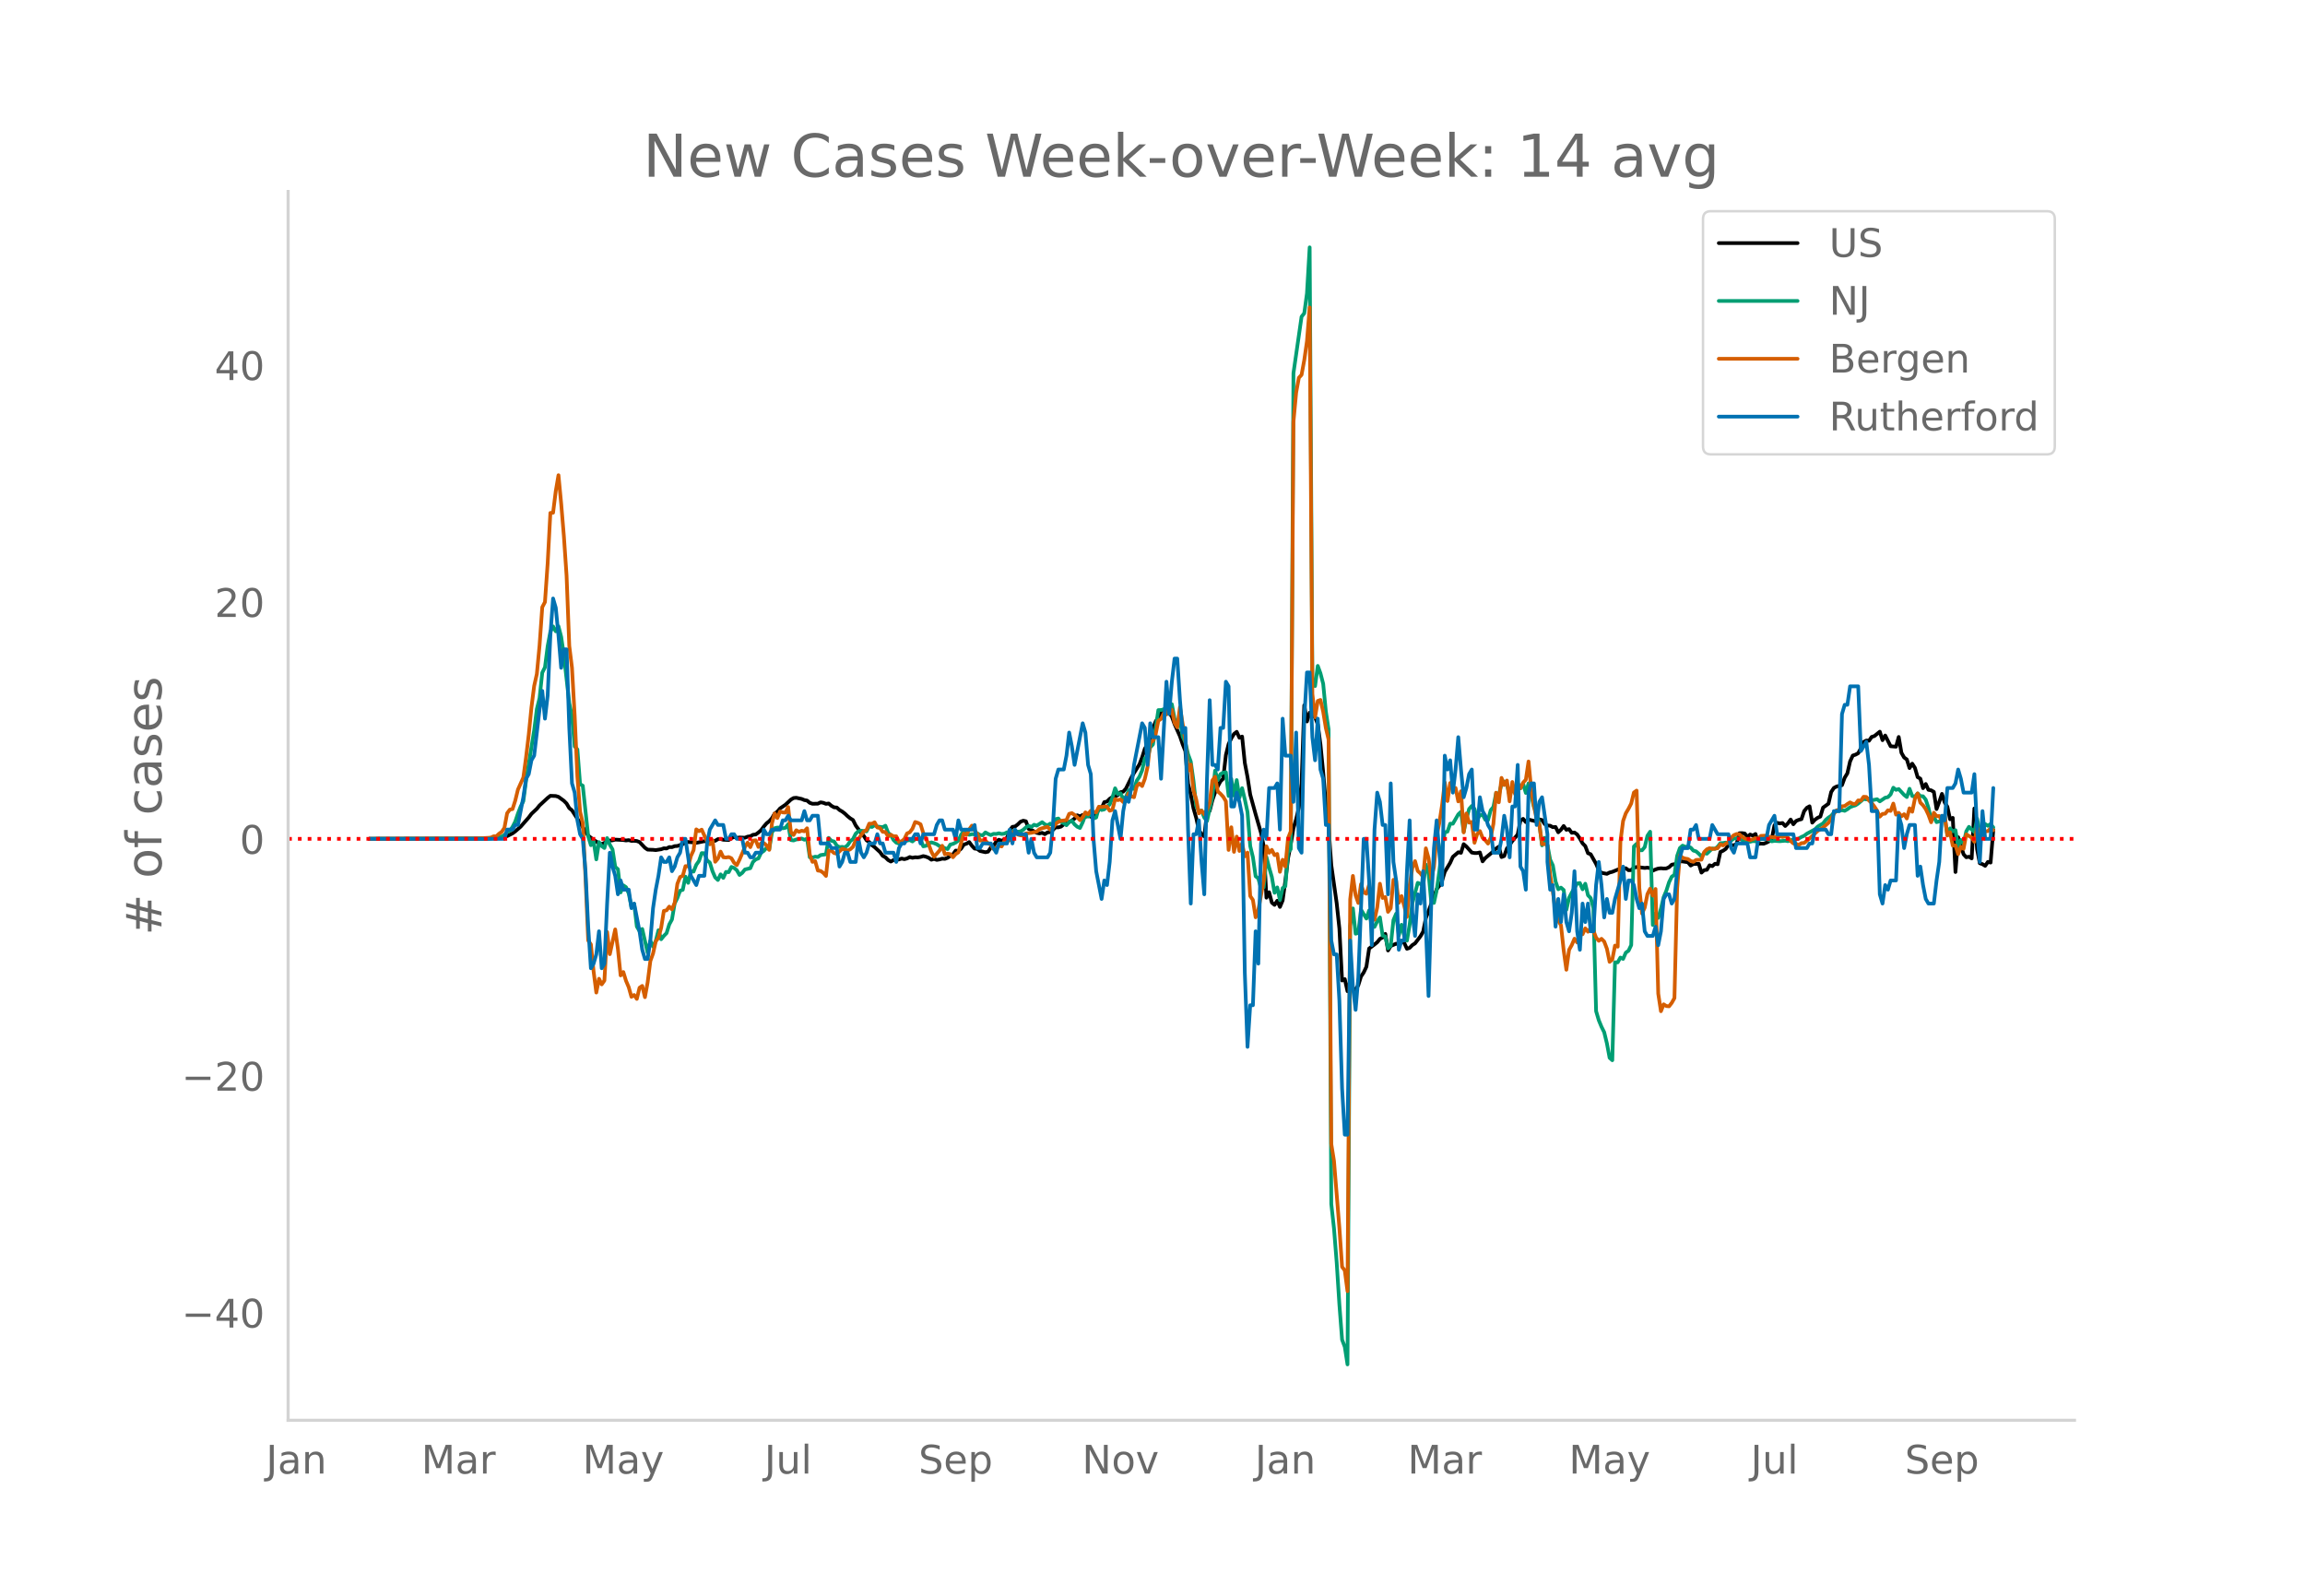 <svg height="864" viewBox="0 0 936 648" width="1248" xmlns="http://www.w3.org/2000/svg" xmlns:xlink="http://www.w3.org/1999/xlink"><defs><style>*{stroke-linecap:butt;stroke-linejoin:round}</style></defs><g id="figure_1"><path d="M0 648h936V0H0z" style="fill:#fff" id="patch_1"/><g id="axes_1"><path d="M117 576.72h725.4V77.76H117z" style="fill:none" id="patch_2"/><path clip-path="url(#p23f37acedd)" d="m149.973 340.626 47.182-.113 5.486-.276 1.098-.116 1.097-.228 1.097-.374 2.195-1.121 1.097-.81 2.194-1.898 3.292-3.75 1.097-1.465 2.195-2.065 1.097-1.355 3.292-3.046 1.097-.857 2.195.086 1.097.335 2.195 1.599 1.097 1.105 1.097 1.876 1.097.885 6.584 10.268 2.194 1.75 2.195 1.372 1.097.295 1.098-.427 1.097-.983 1.097.014 1.097-.1 1.098-.291 3.291.17 1.098.17 1.097-.128 1.097.3 1.097-.025 1.098.089 1.097.423 2.194 2.32 1.098.756 2.194.073 1.098.113 2.194-.341 1.097-.39 1.098.074 1.097-.57 1.097.04 1.097-.416 1.098-.068 2.194-.743 1.097-.716 1.098-.169 2.194.172 1.097.178 3.292-.67 1.097.147 1.098-.337 2.194.037 1.098-.69 1.097-.054 1.097.317 2.195.091 1.097-.752 1.097-.504 1.097.415 1.098-.176 2.194.102 1.097-.438 1.098-.164 1.097-.602 1.097-.123 1.097-.793 1.098-.97 1.097-1.47 1.097-1.272 1.098-.887 1.097-1.207 1.097-1.874 1.097-.78 1.098-1.32 2.194-1.505 2.195-2.063 1.097-.658 1.097-.106 2.195.473 1.097.469 1.097.194 1.097.92 1.098.378 2.194-.037 1.098-.546 1.097.19 1.097.428 1.097-.147 1.098.934 1.097.626 1.097.083 1.097.994 1.098.63 1.097.846 1.097 1.048 1.097.887 1.098.668 1.097 2.209 2.194 2.997 1.098 1.24 1.097 1.764 1.097.747 1.097 1.222 1.098.826 2.194 2.016 1.098 1.514 1.097.602 1.097 1.102 1.097.62 1.098-.602 1.097-.041 1.097-.207 1.097-.367 1.098.25 1.097-.288 1.097-.57 1.097.305 1.098-.214 1.097.058 1.097-.188 1.097-.356 1.098.264 1.097.432 1.097.784 1.098-.334 1.097.404 1.097-.184 1.097-.318 1.098.083 1.097-.427 1.097-.78 1.097-.6 1.098-1.568 1.097.168 1.097-.923 1.097-1.673 1.098-.352 1.097-.667 1.097 1.487 1.097 1.157 1.098.149 1.097.829 2.194.502 1.098-.235 1.097-1.637 1.097-.566 1.098-1.97 1.097-.676 1.097.441 1.097-.53 1.098-.674 1.097-3.076 1.097-1.39 1.097-.146 1.098-.861 1.097-1.07 1.097-.423 1.097.251 1.098 3.069 1.097.415 2.194 1.2 1.098.243 1.097-.249 1.097.55 1.098-.732 1.097-.104 1.097-.908 1.097-1.054 1.098.032 1.097-.312 1.097-.919 1.097-.334 2.195-1.21 1.097-.811 1.097-1.31 1.098.417 1.097-.559 1.097.799 1.097-.737 1.098.689 1.097.02 1.097-.99 1.098-2.298 1.097-.22 1.097-2.47 1.097-.237 1.098-1.132 1.097-.687 1.097-.321 1.097-.473 1.098-1.191 1.097-.204 1.097-1.238 2.195-4.47 1.097-1.898 2.194-3.484 1.098-2.852 1.097-3.511 1.097-1.796 1.097-2.801 1.098-3.57 1.097-2.875 2.195-3.563 2.194-.74 1.097.715 1.098 1.632 1.097 3.017 2.194 4.92 1.098 3.255 1.097 2.773 1.097 13.274 1.097 4.364 1.098 5.613 1.097 3.815 1.097 5.033 1.097 1.623 1.098.924 1.097-9.514 1.097-.855 1.098-4.333 1.097-3.16 1.097-2.492 1.097-2.016 1.098-1.071 1.097-9.63 1.097-4.414 1.097-2.339 1.098-1.776 1.097-.872 1.097 2.4 1.097-.474 1.098 10.704 1.097 5.742 1.097 7.11 2.195 7.99 2.194 7.6 1.097 5.41 1.098 20.873 1.097-2.212 1.097 4.2 1.098.928 1.097-1.67 1.097 2.504 1.097-2.62 1.098-7.917 1.097-9.25 1.097-5.653 1.097-6.51 1.098-3.715 1.097-4.614 1.097-9.788 1.097-31.798 1.098 6.557 1.097-3.594 1.097 1.361 1.097.464 1.098 2.913 1.097 8.198 1.097 11.226 1.098 13.029 1.097 9.2 1.097 15.491 2.195 15.479 1.097 10.294 1.097 21.125 1.097-.567 1.098 4.913 1.097-4.287 1.097 3.272 1.097.323 1.098-1.728 1.097-3.556 1.097-1.634 1.097-2.336 1.098-7.376 2.194-1.664 1.098-.89 1.097-1.379 1.097-.568 1.097-1.455 1.098 6.732 1.097-1.825 2.194-.924 1.098.306 1.097-1.446 1.097.797 1.097 2.406 1.098-.37 1.097-1.127 1.097-.7 2.195-2.87 1.097-1.875 1.097-5.555 1.097-2.746 1.098-3.061 1.097-2.73 1.097-3.16 1.098-1.386 1.097-2.013 1.097-3.657 2.195-3.644 1.097-2.434 2.194-1.867 1.098.235 1.097-3.52 1.097.955 2.195 2.453 1.097.192 1.097-.002 1.097-.23 1.098 3.62 1.097-1.351 3.292-2.73 1.097-1.147 1.097-.737 1.098 4.214 1.097-.414 1.097-3.076 1.097-1.418 1.098-1.612 2.194-2.69 1.097-5.587 1.098-.717 1.097 1.33 1.097-1.047 3.292.806 1.097-.87 1.097.26 1.098 1.655 1.097.564 1.097.092 1.098.592 1.097-.087 1.097 2.165 1.097-1.032 1.098-1.531 1.097 1.553 1.097-.28 1.097 1.498 1.098-.116 1.097.788 1.097 1.678 1.097 1.927 1.098 1.122 1.097 2.885 1.097.422 2.195 3.896 1.097 2.564 1.097 1.082 2.195.412 1.097-.542 1.097-.274 3.292-1.341 1.097.255 1.098-.371 1.097.804 1.097-.053 1.097-.998 1.098-.234 2.194.226 1.097.13 1.098-.114 1.097.174 1.097 1.042 1.098-.497 1.097-.357 1.097-.111 1.097.099 1.098-.038 1.097-.496 1.097-1.027 1.097-.198 1.098-.4 1.097-.773 1.097.05 2.195.337 1.097 1.338 1.097-.619 2.195-.074 1.097 3.565 1.097-1.008 1.097-.133 1.098-1.834 1.097.351 1.097-.964 1.098.188 1.097-5.004 1.097-.48 1.097-.769 1.098-1.653 1.097.214 1.097-.029 1.097-.488 1.098-4.385 1.097-.043 1.097.15 1.097 1.384 1.098-.97 1.097.437 1.097-.646 1.097 4.036 1.098-.144 1.097.063 1.097-.422 1.098-.553 1.097-.858 1.097-5.64 1.097-1.004 1.098.22 1.097-.164 1.097 1.223 1.097-1.095 1.098-1.53 1.097 1.908 1.097-1.322 1.097-.477 1.098-.272 1.097-3.254 1.097-1.354 1.097-.617 1.098 6.645 1.097-1.195 1.097-.783 1.097-.487 1.098-3.638 2.194-1.599 1.098-4.732 1.097-1.668 1.097-.564 2.195-.554 1.097-3.015 1.097-1.814 1.097-4.816 1.098-2.378 1.097-.359 1.097-.583 1.097-2.019 1.098-2.55 1.097-.591 1.097.084 1.097-1.553 1.098-.343 2.194-1.778 1.098 3.447 1.097-1.89 2.194 4.356 2.195.18 1.097-3.948 1.097 6.415 1.098 1.92 1.097.8 1.097 3.503 1.097-1.796 1.098 1.718 1.097 3.755 1.097.615 1.097 3.863 1.098-1.703 1.097 2.38 1.097.192 1.098.645 1.097 6.966 1.097-2.915 1.097-3.247 1.098 3.465 1.097 1.743 1.097 5.106 1.097-.576 1.098 21.99 1.097-14.13 2.194 6.936 1.098 1.2 1.097-.21 1.097.675 1.097-20.289 1.098 16.59 1.097 5.667 1.097.378 1.097.672 1.098-1.598 1.097.274 1.097-13.302h0" style="fill:none;stroke:#000;stroke-linecap:round;stroke-width:1.5" id="line2d_1"/><path clip-path="url(#p23f37acedd)" d="m149.973 340.624 48.28-.104 3.291-.251 2.195-.623 1.097-.58 1.097-1.165 1.097-.533 1.098-1.605 1.097-2.14 1.097-3.275 1.097-2.843 1.098-2.17 1.097-8.358 3.292-20.368 1.097-8.69 1.097-4.414 1.098-10.37 1.097-2.161 1.097-8.571 1.097-5.86 1.098-2.181 1.097 2 1.097-2.04 1.097 4.279 1.098 7.391 2.194 19.56 1.097 5.283 1.098 12.264 1.097 1.219 1.097 14.105 1.097.635 2.195 20.526 1.097 3.624 1.097-1.686 1.098 7.445 1.097-7 1.097 1.616 1.098.77 1.097-4.023 1.097 2.646 1.097 1.95 1.098 7.066 1.097.986 1.097 9.41 1.097-2.87 1.098.735 1.097 2.592 1.097 5.4 1.097-1.22 1.098 9.218 1.097 1.856 1.097-.866 2.195 9.607 1.097-4.807 1.097 2.37 1.098-2.281 1.097-4.39 1.097 3.67 1.097-1.365 1.098-1.106 1.097-3.547 1.097-2.011 1.097-6.498 1.098-2.212 1.097-2.96 1.097-.374 1.097-5.357 1.098 2.533 1.097-4.734 1.097.162 1.097-2.765 1.098-1.547 1.097-3.195 1.097.043 1.097 2.927 1.098.855 1.097 3.52 1.097 2.53 1.098 1.04 1.097-2.29 1.097 1.435 1.097-2.425 1.098.1 1.097-2.123 1.097.41 1.097.928 1.098 1.915 1.097-.843 1.097-1.37 2.195-.53 1.097-2.548 1.097-1.021 1.097-.402 1.098-2.313 1.097-.74 1.097-1.252 1.098.564 1.097-6.753 1.097-1.767 1.097-.26 1.098.016 1.097.279 1.097-.202 1.097-1.454 1.098 6.428 1.097.167 1.097-.406 1.097-.109 1.098-.263 1.097.48 1.097-.426 1.097 7.554 1.098.105 1.097-.345 1.097.12 1.098-.766 2.194-.328 1.097-6.653 1.098 1.184 1.097.27 1.097 1.664 1.097.63 1.098-.108 1.097.178 1.097-.844 1.097-1.686 1.098-.812 1.097-2.19 1.097-.982 1.097-.247 2.195.298 1.097-2.089 1.097.294 1.098-.72 1.097.546 2.195.244 1.097-.585 1.097 2.855 1.097.97 1.098 1.985 1.097 1.064 1.097.394 1.097-.089 1.098-1.238 1.097.085 1.097-.208 1.097.568 1.098-.924 1.097-.054 1.097.15 1.097 2.808 1.098-.193 1.097-.975 1.097-.433 1.098.314 1.097.452 1.097.762 1.097.29 1.098.55 1.097.347 1.097-1.833 1.097-.27 1.098-.546 1.097-.781 1.097-2.425 1.097-1.435 1.098 1.063 1.097.445 1.097-.27 1.097.092 1.098-.402 1.097.623 1.097.166 1.097-1.176 1.098.607 1.097.472 1.097-.506 1.098.042 1.097-.286 1.097.302 1.097-.14 1.098-.526 1.097-.29 1.097-.166 1.097.012 1.098.197 1.097-.14 1.097-.638 1.097-1.001 1.098-.639 1.097.5 1.097-.925 1.097.367 2.195-1.407 1.097.881 1.098.41 1.097-.707 1.097.839 1.097-2.665 1.098-.248 1.097 1.44 1.097.463 1.097.809 1.098-1.273 1.097-.503 1.097 1.459 1.097.955 1.098.491 1.097-2.305 1.097-2.982 1.097.669 1.098-1.122 1.097 1.907 1.097-.425 1.098-4.092 1.097 1.048 1.097-.255 1.097-1.16 1.098-.813 1.097-2.765 1.097-3.814 1.097 2.382 1.098-.348 1.097 2.209 1.097-.685 1.097-2.638 1.098-.854 1.097.193 1.097-3.342 1.097-1.609 1.098-2.576 1.097-5.005 1.097.07 1.097-4.417 1.098-1.18 1.097-6.563 1.097-7.391 1.098-.035 1.097-.279 1.097-.835 1.097-1.075 1.098-.17 1.097 5.89 1.097 3.249 1.097-2.6 1.098 6.591 1.097 2.387 1.097 4.792 1.097 2.967 1.098 7.805 1.097 10.265 1.097 2.135 1.097-.317 1.098 2.881 1.097 1.431 2.195-9.843 1.097-10.68 1.097 3.826 1.097-2.402 1.098-.6 1.097-.139 1.097 9.6L500 316.3l1.098 6.757 1.097-6.289 1.097 7.12 1.097-3.844 1.098 4.583 1.097 5.114 1.097 13.811 1.097 4.526 1.098 7.735 1.097.901 1.097 4.07 1.097-.473 1.098-12.288 1.097 4.286 1.097 3.786 1.098 6.429 1.097-2.182 1.097 5.14 1.097-4.861 1.098-.754 1.097-13.774 1.097-1.272 1.097-193.292 3.292-22.936 1.097-1.376 1.098-8.092 1.097-18.685 1.097 175.318 1.097 2.831 1.098-8.188 1.097 3.013 1.097 4.243 1.098 11.31 1.097 7.194 1.097 192.738 1.097 9.925 1.098 13.82 1.097 17.122 1.097 14.253 1.097 2.904 1.098 7.117 1.097-178.091 1.097-7.067 1.097 10.27 1.098-.33 1.097-9.445 2.194 3.62 1.098-3.31 1.097 6.447 1.097.232 1.098-2.27 1.097-1.574 1.097 7.399 1.097.356 1.098 4.811 1.097-1.075 1.097-10.397 1.097-2.587 1.098 8.826 1.097-4.336 1.097 4.564 1.097 1.888 1.098-6.506 1.097-8.656 2.194-8.312 1.098.445 1.097.7 1.097-8.56 1.097 3.49 1.098 11.796 1.097.263 1.097-5.101 1.098-7.775 1.097-9.758 1.097-6.01 1.097-.29 1.098-3.226 1.097.008 2.194-3.795 1.098-1.032 1.097 8.099 1.097-5.075 1.097-4.158 1.098-1.245 1.097 1.18 1.097 4.3 1.097-1.667 1.098-.297 1.097 2.088 1.097.14 1.098-4.023 1.097-1.342 1.097-5.628 1.097.782 1.098-4.502 1.097-.964 1.097 1.16 1.097 4.445 1.098-2.665 1.097 1.5 1.097-1.844 1.097.174 1.098-1.853 1.097 3.733 1.097-3.891 2.195 9.704 1.097 2.444 1.097 4.328 1.097 8.691 1.098-3.052 1.097 2.894 1.097 5.967 1.098 2.333 1.097 6.501 1.097 3.191 1.097-.665 1.098.967 1.097 8.037 1.097-4.865 1.097-2.104 2.195-3.725 1.097-.178 1.097 2.557 1.098-2.275 1.097 4.684 1.097 1.133 1.097 4.027 1.098 41.9 1.097 3.7 1.097 2.654 1.098 2.212 1.097 4.506 1.097 5.868 1.097.998 1.098-39.765 1.097.02 1.097-1.958 1.097.553 1.098-2.54 1.097-.774 1.097-2.305 1.097-40.059 1.098-1.052 1.097 2.626 1.097-.004 1.097-1.288 1.098-4.602 1.097-1.648 1.097 37.873 1.098-4.656 1.097 1.779 1.097-3.729 1.097-4.715 1.098-2.595 1.097-3.446 1.097-2.263 1.097-.723 1.098-7.712 1.097-3.164 1.097-.998 1.097.46 1.098-.058 1.097.39 1.097 1.22 1.097.309 1.098.951 1.097 1.168 1.097-1.435 1.097.267 2.195-2.127 1.097.155 1.098-.882 1.097-1.42 1.097-.054 1.097-.205 1.098.279 1.097-1.103 1.097-.855 1.097-.034 1.098.135 1.097.557 1.097.1 1.097.391 1.098.213 1.097-.286 1.097.104 1.097-.394 1.098-.534 2.194.035 1.098.24 1.097.665 1.097-.194 2.195.143 2.194-.208 1.097.197 2.195-.704 1.097-.02 1.097-.355 1.098-.638 1.097-.476 1.097-.84 3.292-1.775 1.097-1.102 2.195-1.319 1.097-1.408 1.097-.951 1.098-.724 1.097-1.264 1.097-.74 1.097.013 1.098-.31 1.097.282 1.097-.645 1.097-.836 1.098-.44 1.097-.322 1.097-.723 2.195-1.872 1.097.201 1.097-.344 1.097.727 2.195-.457 1.097.875 2.195-1.497 1.097-.22 1.097-1.115 1.098-2.722 1.097.877 1.097-.332 2.195 2.39 1.097.855 1.097-3.361 1.097 2.95 1.098.252 1.097-1.303 1.097 1.083 1.097.077 1.098 1.377 1.097 3.272 1.097 4.831 1.098-1.14 1.097 2.161 1.097-.305 1.097-.693 1.098-1.237 1.097 7.553 1.097-2.784 1.097 1.206 1.098-.475 1.097 7 1.097-3.013 1.097 1.408 1.098-4.939 1.097-1.818 2.194 2.154 1.098-5.465 1.097 5.388 1.097-1.005 1.097-2.194 1.098.716 1.097-.766 1.097 1.412h0" style="fill:none;stroke:#009e73;stroke-linecap:round;stroke-width:1.5" id="line2d_2"/><path clip-path="url(#p23f37acedd)" d="m149.973 340.624 42.793-.11 5.486-.295 1.098-.11 1.097-.516h1.097l1.097-1.032 1.098-.774 1.097-1.622 1.097-5.933 1.097-1.474 1.098-.221 1.097-3.427 1.097-4.496 2.195-4.902 1.097-8.18 1.097-9.25 1.097-11.02 1.098-8.696 1.097-4.902 1.097-11.571 1.098-15.552 1.097-2.063 1.097-15.736 1.097-20.453 1.098-.074 1.097-8.807 1.097-6.45 1.097 11.535 1.098 13.23 1.097 16.067 1.097 28.487 1.097 8.881 1.098 19.458 1.097 24.765 1.097 14.225 1.097 4.643 1.098 22.074 1.097 25.612 1.097 1.548 1.097 10.982 1.098 8.587 1.097-5.602 1.097 2.285 1.098-1.548 1.097-19.716 1.097 8.992 2.195-10.06 1.097 7.96 1.097 10.724 1.097-1.364 1.098 3.575 1.097 2.58 1.097 3.906 1.097-.737 1.098 1.584 1.097-4.532 1.097-.738 1.097 4.57 1.098-6.007 1.097-8.66 1.097-3.059 1.098-4.938 1.097-1.474 1.097-4.017 1.097-6.891 1.098-.221 1.097-1.511 1.097 1.142 1.097-2.653 1.098-7.739 1.097-2.764 1.097-.479 1.097-3.943 1.098.11 1.097-4.2 1.097-2.396 1.097-8.44 1.098.738 1.097-.627 2.194 4.828 1.098 1.142 1.097-1.695 1.097 8.771 1.098-1.29 1.097-2.837 1.097 2.284 1.097.11 1.098-.183 1.097.479 1.097 1.842 1.097.958 1.098-2.21 2.194-5.123 1.097-1.806 1.098 1.843 1.097-2.654 1.097-.147 1.097 2.727 1.098-1.548 1.097-.037 1.097.922 1.098 1.842 1.097-10.76 1.097-4.054 1.097 1.88 1.098-2.654 1.097.368 1.097.074 1.097-2.248 1.098 10.135 1.097 1.216 1.097-1.917 1.097.627 1.098-.442 1.097.22 1.097-1.215 1.097 10.65 1.098 2.985 1.097-.295 1.097 3.833 1.098.147 1.097.774 1.097 1.253 1.097-10.282 1.098.037 1.097.958 1.097.258 1.097-.921 1.098-1.069 1.097.295 1.097.442 1.097-.553 1.098-.995 1.097-2.653 1.097-.368 1.097-1.77 1.098-1.473 1.097-.516 1.097-2.617 1.097.037 1.098-.59 1.097 2.1 1.097.222 1.098 1.548 1.097.074 1.097 1.768 1.097-.663 1.098.627h1.097l1.097 2.248 1.097-.222 1.098-.884 1.097-2.285 1.097-.479 1.097-1.437 1.098-2.727 1.097.331 1.097.59 1.097 3.538 2.195 4.606 1.097 2.985 1.098 2.064 2.194-2.506 1.097-1.953 1.098 3.464 1.097-.258 1.097.184 1.097 1.253 1.098-1.29 1.097-.7 2.194-7.628 1.098.553 1.097-2.248 1.097-1.511 1.097 1.99 1.098 1.327 1.097 2.763 1.097-.147 1.097.184 1.098 1.069 1.097.59 1.097 1.695 1.098-.553 1.097-.737 1.097.258 1.097-2.174 1.098.147 1.097-.553 1.097-3.206 1.097.332 1.098.663 1.097.295 1.097.037 1.097-.81 2.195-.259 2.194-.516 1.098-.958 1.097-.405 2.195-.516 1.097 1.142 1.097-.774 1.097-1.584 1.098-.848 1.097-.405 2.194-.295 1.098-2.543 1.097-.295 1.097.737 1.097.922 1.098 1.216 1.097-1.253 1.097-1.917 1.097.774 1.098-1.437 1.097.442 1.097.185 1.098-2.285 1.097.147 1.097-.22 1.097.073 1.098 1.658 1.097-.368 1.097-4.386 1.097.442 1.098-.294 1.097 1.068 1.097-1.105 1.097-2.432 1.098 1.253 1.097.331 1.097-4.496 1.097-1.105 1.098 1.068 1.097-2.91 1.097-4.755 1.097-10.024 1.098-.663 1.097-2.616 1.097-5.565 1.098-.737 1.097-2.285 1.097.48 1.097-2.433 1.098.553 1.097 5.343 1.097 1.77 1.097-8.219 2.195 13.71 1.097 12.123 1.097-2.506 1.098 10.54 1.097 3.538 1.097 5.749 1.097-1.106 1.098 1.511 1.097-1.842 1.097-2.875 1.098-9.065 1.097-1.511 1.097 5.97 1.097.958 1.098 1.216 1.097 1.843 1.097 19.752 1.097-9.213 1.098 9.987 1.097-6.191 1.097 5.823 1.097-3.022 1.098 5.196 1.097-1.511 1.097 17.652 1.097 1.585 1.098 7.038 1.097-2.985 2.194-12.05 1.098-13.783 1.097 2.617 1.097-1.18 1.098 2.138 1.097-.48 1.097 7.26 1.097-4.9 1.098 2.763 1.097-11.535 1.097-2.763 1.097-166.313 1.098-11.83 1.097-6.044 1.097-1.179 1.097-5.97 1.098-7.665 1.097-13.746 1.097 156.916 1.097 9.508 1.098-6.634 1.097-.405 1.097 4.754 1.098 6.707 1.097 4.606 1.097 164.213 1.097 6.891 2.195 27.123 1.097 15.92 1.097 1.437 1.098 8.44 1.097-159.164 1.097-9.471 1.097 7.886 1.098 3.096 1.097-7.629 1.097 3.354 1.097.516 1.098-3.612 1.097 10.65 1.097 3.538 1.098-4.975 1.097-9.655 1.097 5.786 1.097-.369 1.098 6.007 1.097-1.474 1.097-11.534 1.097.59 1.098 8.733 1.097-2.727 1.097 4.017 1.097 4.459 1.098-12.825 1.097-7.112 1.097-2.727 1.097 4.017 1.098.958 1.097 1.437 1.097-11.608 1.097 3.98 1.098 8.292 1.097-4.68 1.097-12.604 1.098-5.38 1.097-7.113 1.097-9.213 1.097 7.518 1.098-7.334 1.097 2.506 1.097-.479 1.097 5.454 1.098-4.127 1.097 16.73 1.097-7.701 1.097 3.722 1.098-.258 1.097 8.439 1.097-3.575 1.097-1.179 1.098 2.727 1.097.995 1.097 1.364 1.098-2.47 1.097-5.527 1.097-12.677 1.097 3.906 1.098-9.913 1.097 2.911 1.097-1.843 1.097 8.44 1.098-7.85 1.097 4.901 1.097-4.496 1.097 2.138 1.098-2.285 1.097-1.18 1.097-7.406 1.097 11.313 1.098 6.78 1.097 5.344 1.097 2.248 1.097 7.924 1.098-.111 1.097.553 1.097 12.05 1.098 6.707 1.097 8.108 1.097 3.722 1.097 1.842 1.098 10.172 1.097 7.923 1.097-8.07 1.097-1.954 1.098-2.58 1.097 1.511 1.097-3.5 1.097.184 1.098-2.396 1.097 1.364 1.097-1.548 1.097 1.069 1.098 2.874 1.097 1.29 1.097-.81 1.098 1.105 1.097 2.911 1.097 5.344 1.097-.922 1.098-5.675 1.097.442 1.097-42.6 1.097-8.476 1.098-3.096 1.097-1.843 1.097-2.137 1.097-4.46 1.098-.773 1.097 39.579 1.097 10.355 1.097-2.395 1.098-5.49 1.097-2.212 1.097 2.838 1.098-2.727 1.097 42.49 1.097 7.15 1.097-2.802 1.098.7 1.097.111 1.097-1.4 1.097-1.953 1.098-44.554 1.097-13.451 1.097.995 1.097.368 1.098.184 1.097.774 1.097.369 1.097-.774 2.195-.11 1.097-3.096 1.097-1.106 1.098-.479 1.097.369 2.195-.332 1.097-1.585 1.097.443 2.195-1.364 1.097-1.843 1.097-.958 1.097-.479 1.098.11 1.097 1.033 1.097.663 2.195.737 2.194-.848 1.097.258 1.098-1.179 2.194-.11 1.098.516 2.194.184 2.195-.48 1.097.332 1.097-.258 1.097.553 1.098 1.327 1.097.995 1.097.147 1.097.48 1.098-.738 1.097-.073 2.194-1.843 3.292-3.059 2.195-1.363 2.194-1.917 1.098-1.621 1.097-2.064 1.097-1.4 1.097-.258 1.098-1.364 1.097-.11 1.097-.81 1.097-.664 1.098.59 1.097.036 1.097-1.437 1.097.11 1.098-1.584 1.097.074 1.097 1.474 1.097.958 1.098 1.474 1.097 1.695 1.097 2.396 1.098-1.106 1.097-.11 1.097-1.364 1.097.258 1.098-2.985 1.097 4.496 1.097-.737 1.097 1.437 1.098-.884 1.097 1.732 1.097-4.128 1.097 1.4 1.098-5.343 1.097-2.1 1.097 3.758 1.097 1.069 1.098 1.548 1.097 2.321 1.097 3.022 1.098-3.87 1.097 1.401 1.097-.073 1.097 1.842 1.098-2.174 1.097 8.255 1.097-1.327 1.097 5.417 1.098-.037 1.097 3.501 1.097-2.948 1.097.774 1.098-5.86 2.194 1.327 1.097 1.696 1.098-5.676 1.097 2.801h1.097l1.097-1.327 1.098-.147 1.097-1.106 1.097.774h0" style="fill:none;stroke:#d55e00;stroke-linecap:round;stroke-width:1.5" id="line2d_3"/><path clip-path="url(#p23f37acedd)" d="M149.973 340.624h54.863l1.097-3.753h2.195l1.097-1.877h1.097l2.195-11.262 1.097-7.508 1.097-1.877 1.097-5.63 1.098-1.877 2.194-18.77 1.098-7.507 1.097 11.261 1.097-9.385 1.097-24.4 1.098-15.015 1.097 3.754 1.097 11.261 1.097 13.139 1.098-7.508h1.097l1.097 31.908 1.097 22.523 1.098 3.754 1.097 11.262 1.097 5.63 1.097 1.877 1.098 13.139 1.097 22.523 1.097 16.893 1.097-1.877 1.098-3.754 1.097-9.385 1.097 15.016 1.098-1.877 1.097-24.4 1.097-20.647 1.097 5.631 1.098 3.754 1.097 7.508 1.097-5.631 1.097 3.754h2.195l1.097 7.507 1.097-1.877 2.195 11.262 1.097 7.508 1.097 3.754h1.098l1.097-7.508 1.097-13.139 1.098-7.507 1.097-5.631 1.097-7.508 1.097 1.877h1.098l1.097-1.877 1.097 5.63 1.097-1.876 1.098-3.754 1.097-1.877 1.097-5.63h1.097l2.195 15.015 2.194 3.754 1.098-3.754h2.194l1.097-13.139 1.098-5.63 2.194-3.754 1.098 1.877h2.194l1.097 5.63h1.098l1.097-1.877h1.097l1.097 1.877h2.195l1.097 5.631h1.097l1.098 1.877h1.097l1.097-1.877h2.195l1.097-9.384 1.097 1.876h1.098l1.097-1.876h3.292l1.097-3.754h1.097l1.097-1.877 1.098 1.877h4.389l1.097-3.754 1.097 3.754h1.097l1.098-1.877h2.194l1.098 11.261h3.291l1.098 1.877h2.194l1.097 7.508 1.098-1.877 1.097-3.754h1.097l1.097 3.754h2.195l1.097-9.385 1.097 5.631 1.098 1.877 1.097-1.877 1.097-3.754h2.195l1.097-3.754 1.097 3.754h1.098l1.097 3.754h3.292l1.097 3.754 1.097-5.63 1.097-1.878h1.098l1.097-1.877h2.194l1.098-1.877h1.097l1.097 3.754 1.097-3.754h4.39l1.097-3.753 1.097-1.877h1.097l1.098 3.754h3.291l1.098 3.753 1.097-7.507 1.097 3.754h4.39l1.096-1.877 1.098 9.384h1.097l1.097-1.877h3.292l2.195 3.754 1.097-3.754h3.292l1.097-5.63 1.097 5.63 1.097-5.63 1.098 1.876h3.291l1.098 7.508 1.097-5.63 1.097 5.63 1.097 1.877h4.39l1.097-1.877 1.097-11.261 1.097-18.77 1.098-3.754h2.194l1.097-5.63 1.098-9.385 1.097 5.63 1.097 7.508 3.292-16.892 1.097 3.754 1.097 13.138 1.098 3.754 1.097 26.277 1.097 13.139 2.195 11.262 1.097-7.508 1.097 1.877 1.098-9.385 1.097-16.892 1.097-3.754 2.195 11.261 1.097-11.261 1.097-5.631 1.097 1.877 1.098-5.63 1.097-9.386 3.292-16.892 1.097 1.877 1.097 15.015 1.097-16.892 1.098 5.63h2.194l1.098 16.893 2.194-39.415 1.097 13.138 1.098-13.138 1.097-9.385h1.097l1.097 16.892 1.098 13.139 1.097-1.877 1.097 41.293 1.097 30.03 1.098-28.154h1.097l1.097-5.63 1.097 16.892 1.098 13.139 1.097-46.924 1.097-31.908 1.098 26.277h1.097l1.097 1.877 1.097-16.892h1.098l1.097-18.77 1.097 1.878 1.097 48.8h1.098l1.097-5.63 1.097 3.753 1.097 5.63 1.098 63.816 1.097 30.031 1.097-16.892h1.097l1.098-30.03 1.097 13.138 1.097-48.8 1.097-5.631 1.098 3.753 1.097-20.646h2.195l1.097-1.877 1.097 18.77 1.097-45.047 1.098 15.016h2.194l1.097 18.769 1.098-28.154 1.097 46.923 1.097 1.877 1.097-54.43 1.098-18.77h1.097l1.097 26.277 1.097 9.385 1.098-16.893 1.097 20.646 1.097 3.754 1.098 18.77h1.097l1.097 46.923 1.097 5.63h1.098l1.097 18.77 1.097 35.662 1.097 18.77h1.098l1.097-78.832 1.097 18.77 1.097 9.384 1.098-13.139 2.194-56.308h1.097l1.098 16.893 1.097 26.277 1.097-46.923 1.098-15.016 1.097 3.754 1.097 9.385h1.097l1.098 28.154 1.097-45.047 1.097 31.908 1.097 7.508 1.098 28.154 1.097-3.754h1.097l1.097-28.154 1.098-20.646 1.097 37.538 1.097 9.385 1.097-16.892 1.098 3.753 1.097-13.138 1.097 22.523 1.097 28.154 1.098-37.539 1.097-22.523 1.097-11.261 2.195 26.277 1.097-52.554 1.097 5.63 1.098-3.753 1.097 13.138 1.097-9.385 1.097-13.138 1.098 13.138 1.097 11.262 1.097-3.754 1.097-5.63 1.098-1.878 1.097 24.4h1.097l1.097-13.138 1.098 5.63 1.097 1.878 1.097 3.754 1.098 1.877 1.097 9.384h2.194l1.098-5.63 1.097-9.385 1.097 5.63 1.097 11.262 1.098-20.646h1.097l1.097-16.893 1.097 41.293 1.098 1.877 1.097 7.508 1.097-39.416 1.097-3.754h1.098l1.097 16.893 1.097-9.385 1.097-1.877 2.195 15.015v11.262l1.097 11.262 1.098-1.877 1.097 16.892 1.097-11.261 1.097 9.384 1.098-11.261 1.097 11.261 1.097 3.754 1.097-7.508 1.098-16.892 1.097 24.4 1.097 7.508 1.097-18.77 1.098 7.508 1.097-7.508 1.097 11.262h1.097l1.098-18.77 1.097-9.384 1.097 9.385 1.098 13.138 1.097-7.507 1.097 5.63h1.097l1.098-5.63 2.194-7.508 1.097-5.631 1.098 13.139 1.097-7.508h1.097l1.097 1.877 1.098 5.63 1.097 3.754 1.097-1.877 1.097 11.262 1.098 1.877h2.194l1.098-3.754 1.097 7.508 1.097-5.63 1.097-13.14 1.098-1.876h1.097l1.097 3.753 1.097-1.876 1.098-11.262 1.097-5.63 1.097-3.755h2.195l1.097-7.507h1.097l1.097-1.877 1.098 5.63h4.389l1.097-5.63 2.195 3.753h4.389l1.097 5.631 1.097 1.877 1.097-3.754h4.39l1.097 5.631h2.194l1.097-7.508h3.292l1.098-5.63 2.194-3.754 1.097 7.507h6.584l1.097 5.631h4.39l1.096-1.877h1.098l1.097-5.63h4.389l1.097 1.876h1.098l1.097-9.384h2.194l1.098-39.416 1.097-3.754h1.097l1.097-7.507h3.292l1.097 26.277 2.195-3.754 1.097 9.384 1.097 18.77h2.195l1.097 33.785 1.098 3.753 1.097-7.507 1.097 1.877 1.097-3.754h2.195l1.097-26.277 1.097 3.754 1.098 9.384 1.097-5.63 1.097-3.754h2.195l1.097 20.646 1.097-3.754 1.097 7.508 1.098 5.63 1.097 1.877h2.195l1.097-9.384 1.097-7.508 1.097-18.77 1.098 1.878 1.097-13.139h2.194l1.098-1.877 1.097-5.63 1.097 3.753 1.097 5.631h3.292l1.097-7.508 1.098 22.524 1.097 13.138 1.097-20.646 1.097 11.261h2.195l1.097-20.646h0" style="fill:none;stroke:#0072b2;stroke-linecap:round;stroke-width:1.5" id="line2d_4"/><path clip-path="url(#p23f37acedd)" d="M117 340.624h725.4" style="fill:none;stroke:red;stroke-dasharray:1.5,2.475;stroke-dashoffset:0;stroke-width:1.5" id="line2d_5"/><path d="M117 576.72V77.76" style="fill:none;stroke:#d3d3d3;stroke-linecap:square;stroke-linejoin:miter;stroke-width:1.25" id="patch_3"/><path d="M117 576.72h725.4" style="fill:none;stroke:#d3d3d3;stroke-linecap:square;stroke-linejoin:miter;stroke-width:1.25" id="patch_4"/><g id="matplotlib.axis_1"><g id="xtick_1"><g style="fill:#696969" transform="matrix(.16 0 0 -.16 108.014 598.378)" id="text_1"><defs><path d="M9.813 72.906h9.859V5.078q0-13.187-5-19.14-5-5.954-16.094-5.954h-3.75v8.297h3.078q6.531 0 9.219 3.672Q9.813-4.39 9.813 5.078z" id="DejaVuSans-74"/><path d="M34.281 27.484q-10.89 0-15.093-2.484-4.204-2.484-4.204-8.5 0-4.781 3.157-7.594 3.156-2.797 8.562-2.797 7.485 0 12 5.297 4.516 5.297 4.516 14.078v2zm17.922 3.72V0H43.22v8.297Q40.14 3.328 35.547.953q-4.594-2.375-11.234-2.375-8.391 0-13.36 4.719Q6 8.016 6 15.922q0 9.219 6.172 13.906 6.187 4.688 18.437 4.688h12.61v.89q0 6.203-4.078 9.594-4.078 3.39-11.453 3.39-4.688 0-9.141-1.124-4.438-1.125-8.531-3.375v8.312q4.921 1.906 9.562 2.844 4.64.953 9.031.953 11.875 0 17.735-6.156 5.86-6.14 5.86-18.64z" id="DejaVuSans-97"/><path d="M54.89 33.016V0h-8.984v32.719q0 7.765-3.031 11.61-3.031 3.858-9.078 3.858-7.281 0-11.484-4.64-4.204-4.625-4.204-12.64V0H9.08v54.688h9.03v-8.5q3.235 4.937 7.594 7.374Q30.078 56 35.797 56q9.422 0 14.25-5.828 4.844-5.828 4.844-17.156z" id="DejaVuSans-110"/></defs><use xlink:href="#DejaVuSans-74"/><use x="29.492" xlink:href="#DejaVuSans-97"/><use x="90.771" xlink:href="#DejaVuSans-110"/></g></g><g id="xtick_2"><g style="fill:#696969" transform="matrix(.16 0 0 -.16 171.089 598.378)" id="text_2"><defs><path d="M9.813 72.906h14.703l18.593-49.61 18.703 49.61h14.704V0H66.89v64.016l-18.797-50h-9.907l-18.796 50V0H9.813z" id="DejaVuSans-77"/><path d="M41.11 46.297q-1.516.875-3.297 1.281Q36.03 48 33.89 48q-7.625 0-11.703-4.953-4.079-4.953-4.079-14.234V0H9.08v54.688h9.03v-8.5q2.844 4.984 7.375 7.39Q30.031 56 36.531 56q.922 0 2.047-.125 1.125-.11 2.484-.36z" id="DejaVuSans-114"/></defs><use xlink:href="#DejaVuSans-77"/><use x="86.279" xlink:href="#DejaVuSans-97"/><use x="147.559" xlink:href="#DejaVuSans-114"/></g></g><g id="xtick_3"><g style="fill:#696969" transform="matrix(.16 0 0 -.16 236.575 598.378)" id="text_3"><defs><path d="M32.172-5.078q-3.797-9.766-7.422-12.735-3.61-2.984-9.656-2.984H7.906v7.516h5.282q3.703 0 5.75 1.765Q21-9.766 23.483-3.219l1.61 4.094-22.11 53.813H12.5l17.094-42.766 17.093 42.766h9.516z" id="DejaVuSans-121"/></defs><use xlink:href="#DejaVuSans-77"/><use x="86.279" xlink:href="#DejaVuSans-97"/><use x="147.559" xlink:href="#DejaVuSans-121"/></g></g><g id="xtick_4"><g style="fill:#696969" transform="matrix(.16 0 0 -.16 310.396 598.378)" id="text_4"><defs><path d="M8.5 21.578v33.11h8.984V21.922q0-7.766 3.016-11.656 3.031-3.875 9.094-3.875 7.265 0 11.484 4.64 4.234 4.64 4.234 12.656v31h8.985V0h-8.984v8.406Q42.047 3.422 37.718 1q-4.313-2.422-10.032-2.422-9.421 0-14.312 5.86Q8.5 10.296 8.5 21.578zM31.11 56z" id="DejaVuSans-117"/><path d="M9.422 75.984h8.984V0H9.422z" id="DejaVuSans-108"/></defs><use xlink:href="#DejaVuSans-74"/><use x="29.492" xlink:href="#DejaVuSans-117"/><use x="92.871" xlink:href="#DejaVuSans-108"/></g></g><g id="xtick_5"><g style="fill:#696969" transform="matrix(.16 0 0 -.16 372.999 598.378)" id="text_5"><defs><path d="M53.516 70.516V60.89q-5.61 2.687-10.594 4-4.984 1.328-9.625 1.328-8.047 0-12.422-3.125t-4.375-8.89q0-4.845 2.906-7.313 2.907-2.453 11.016-3.97l5.953-1.218q11.031-2.11 16.281-7.406 5.25-5.297 5.25-14.172 0-10.61-7.11-16.078-7.093-5.469-20.812-5.469-5.172 0-11.015 1.172Q13.14.922 6.89 3.219v10.156q6-3.36 11.765-5.078 5.766-1.703 11.328-1.703 8.438 0 13.032 3.312 4.593 3.328 4.593 9.485 0 5.359-3.297 8.39-3.296 3.032-10.812 4.547L27.484 33.5q-11.03 2.188-15.968 6.875-4.922 4.688-4.922 13.047 0 9.672 6.812 15.234 6.813 5.563 18.766 5.563 5.14 0 10.453-.938 5.328-.922 10.89-2.765z" id="DejaVuSans-83"/><path d="M56.203 29.594v-4.39H14.891q.593-9.282 5.593-14.142 5-4.859 13.938-4.859 5.172 0 10.031 1.266 4.86 1.265 9.656 3.812v-8.5Q49.266.734 44.187-.344 39.11-1.422 33.892-1.422q-13.094 0-20.735 7.61-7.64 7.625-7.64 20.625 0 13.421 7.25 21.296Q20.016 56 32.328 56q11.031 0 17.453-7.11 6.422-7.093 6.422-19.296zm-8.984 2.64q-.094 7.36-4.125 11.75-4.032 4.407-10.672 4.407-7.516 0-12.031-4.25-4.516-4.25-5.203-11.97z" id="DejaVuSans-101"/><path d="M18.11 8.203v-29H9.077v75.484h9.031v-8.296q2.844 4.875 7.157 7.234Q29.594 56 35.594 56q9.968 0 16.187-7.906 6.235-7.907 6.235-20.797T51.78 6.484q-6.218-7.906-16.187-7.906-6 0-10.328 2.375-4.313 2.375-7.157 7.25zm30.578 19.094q0 9.906-4.079 15.547-4.078 5.64-11.203 5.64-7.14 0-11.218-5.64-4.079-5.64-4.079-15.547 0-9.906 4.078-15.547 4.079-5.64 11.22-5.64 7.124 0 11.202 5.64t4.078 15.547z" id="DejaVuSans-112"/></defs><use xlink:href="#DejaVuSans-83"/><use x="63.477" xlink:href="#DejaVuSans-101"/><use x="125" xlink:href="#DejaVuSans-112"/></g></g><g id="xtick_6"><g style="fill:#696969" transform="matrix(.16 0 0 -.16 439.397 598.378)" id="text_6"><defs><path d="M9.813 72.906h13.28l32.329-60.984v60.984h9.562V0h-13.28L19.39 60.984V0H9.813z" id="DejaVuSans-78"/><path d="M30.61 48.39q-7.22 0-11.422-5.64-4.204-5.64-4.204-15.453 0-9.813 4.172-15.453 4.188-5.64 11.453-5.64 7.188 0 11.375 5.655 4.203 5.672 4.203 15.438 0 9.719-4.203 15.406-4.187 5.688-11.375 5.688zm0 7.61q11.718 0 18.406-7.625 6.703-7.61 6.703-21.078 0-13.422-6.703-21.078-6.688-7.64-18.407-7.64-11.765 0-18.437 7.64-6.656 7.656-6.656 21.078 0 13.469 6.656 21.078Q18.844 56 30.609 56z" id="DejaVuSans-111"/><path d="M2.984 54.688H12.5L29.594 8.797l17.093 45.89h9.516L35.687 0H23.485z" id="DejaVuSans-118"/></defs><use xlink:href="#DejaVuSans-78"/><use x="74.805" xlink:href="#DejaVuSans-111"/><use x="135.986" xlink:href="#DejaVuSans-118"/></g></g><g id="xtick_7"><g style="fill:#696969" transform="matrix(.16 0 0 -.16 509.612 598.378)" id="text_7"><use xlink:href="#DejaVuSans-74"/><use x="29.492" xlink:href="#DejaVuSans-97"/><use x="90.771" xlink:href="#DejaVuSans-110"/></g></g><g id="xtick_8"><g style="fill:#696969" transform="matrix(.16 0 0 -.16 571.59 598.378)" id="text_8"><use xlink:href="#DejaVuSans-77"/><use x="86.279" xlink:href="#DejaVuSans-97"/><use x="147.559" xlink:href="#DejaVuSans-114"/></g></g><g id="xtick_9"><g style="fill:#696969" transform="matrix(.16 0 0 -.16 637.076 598.378)" id="text_9"><use xlink:href="#DejaVuSans-77"/><use x="86.279" xlink:href="#DejaVuSans-97"/><use x="147.559" xlink:href="#DejaVuSans-121"/></g></g><g id="xtick_10"><g style="fill:#696969" transform="matrix(.16 0 0 -.16 710.897 598.378)" id="text_10"><use xlink:href="#DejaVuSans-74"/><use x="29.492" xlink:href="#DejaVuSans-117"/><use x="92.871" xlink:href="#DejaVuSans-108"/></g></g><g id="xtick_11"><g style="fill:#696969" transform="matrix(.16 0 0 -.16 773.5 598.378)" id="text_11"><use xlink:href="#DejaVuSans-83"/><use x="63.477" xlink:href="#DejaVuSans-101"/><use x="125" xlink:href="#DejaVuSans-112"/></g></g></g><g id="matplotlib.axis_2"><g id="ytick_1"><g style="fill:#696969" transform="matrix(.16 0 0 -.16 73.733 539.083)" id="text_12"><defs><path d="M10.594 35.5h62.593v-8.297H10.594z" id="DejaVuSans-8722"/><path d="M37.797 64.313 12.89 25.39h24.906zm-2.594 8.593H47.61V25.391h10.407v-8.203H47.609V0h-9.812v17.188H4.89v9.515z" id="DejaVuSans-52"/><path d="M31.781 66.406q-7.61 0-11.453-7.5Q16.5 51.422 16.5 36.375q0-14.984 3.828-22.484 3.844-7.5 11.453-7.5 7.672 0 11.5 7.5 3.844 7.5 3.844 22.484 0 15.047-3.844 22.531-3.828 7.5-11.5 7.5zm0 7.813q12.266 0 18.735-9.703 6.468-9.688 6.468-28.141 0-18.406-6.468-28.11-6.47-9.687-18.735-9.687-12.25 0-18.718 9.688-6.47 9.703-6.47 28.109 0 18.453 6.47 28.14Q19.53 74.22 31.78 74.22z" id="DejaVuSans-48"/></defs><use xlink:href="#DejaVuSans-8722"/><use x="83.789" xlink:href="#DejaVuSans-52"/><use x="147.412" xlink:href="#DejaVuSans-48"/></g></g><g id="ytick_2"><g style="fill:#696969" transform="matrix(.16 0 0 -.16 73.733 442.893)" id="text_13"><defs><path d="M19.188 8.297h34.421V0H7.33v8.297q5.609 5.812 15.296 15.594 9.703 9.797 12.188 12.64 4.734 5.313 6.609 9 1.89 3.688 1.89 7.25 0 5.813-4.078 9.469-4.078 3.672-10.625 3.672-4.64 0-9.797-1.61-5.14-1.609-11-4.89v9.969Q13.767 71.78 18.938 73q5.188 1.219 9.485 1.219 11.328 0 18.062-5.672 6.735-5.656 6.735-15.125 0-4.5-1.688-8.531-1.672-4.016-6.125-9.485-1.218-1.422-7.765-8.187-6.532-6.766-18.453-18.922z" id="DejaVuSans-50"/></defs><use xlink:href="#DejaVuSans-8722"/><use x="83.789" xlink:href="#DejaVuSans-50"/><use x="147.412" xlink:href="#DejaVuSans-48"/></g></g><g id="ytick_3"><use xlink:href="#DejaVuSans-48" style="fill:#696969" transform="matrix(.16 0 0 -.16 97.32 346.703)" id="text_14"/></g><g id="ytick_4"><g style="fill:#696969" transform="matrix(.16 0 0 -.16 87.14 250.513)" id="text_15"><use xlink:href="#DejaVuSans-50"/><use x="63.623" xlink:href="#DejaVuSans-48"/></g></g><g id="ytick_5"><g style="fill:#696969" transform="matrix(.16 0 0 -.16 87.14 154.324)" id="text_16"><use xlink:href="#DejaVuSans-52"/><use x="63.623" xlink:href="#DejaVuSans-48"/></g></g><g style="fill:#696969" transform="matrix(0 -.2 -.2 0 65.573 379.813)" id="text_17"><defs><path d="M51.125 44H36.922l-4.11-16.313h14.313zm-7.328 27.781-5.078-20.265h14.265L58.11 71.78h7.813L60.89 51.516h15.234V44h-17.14l-4-16.313h15.53V20.22H53.079L48 0h-7.813l5.032 20.219H30.906L25.875 0h-7.86l5.079 20.219H7.719v7.468h17.187L29 44H13.281v7.516h17.625l4.985 20.265z" id="DejaVuSans-35"/><path d="M37.11 75.984V68.5h-8.594q-4.828 0-6.72-1.953-1.874-1.953-1.874-7.031v-4.828h14.797v-6.985H19.922V0H10.89v47.703H2.297v6.984h8.594V58.5q0 9.125 4.25 13.297 4.25 4.187 13.468 4.187z" id="DejaVuSans-102"/><path d="M48.781 52.594v-8.407q-3.812 2.11-7.64 3.157-3.828 1.047-7.735 1.047-8.75 0-13.593-5.547-4.829-5.532-4.829-15.547 0-10.016 4.829-15.563 4.843-5.53 13.593-5.53 3.907 0 7.735 1.046 3.828 1.047 7.64 3.156V2.094Q45.016.344 40.984-.531q-4.015-.89-8.562-.89-12.36 0-19.64 7.765-7.266 7.765-7.266 20.953 0 13.375 7.343 21.031Q20.22 56 33.016 56q4.14 0 8.093-.86 3.953-.843 7.672-2.546z" id="DejaVuSans-99"/><path d="M44.281 53.078v-8.5q-3.797 1.953-7.906 2.922-4.094.984-8.5.984-6.688 0-10.031-2.047-3.344-2.046-3.344-6.156 0-3.125 2.39-4.906 2.391-1.781 9.626-3.39l3.078-.688q9.562-2.047 13.593-5.781 4.032-3.735 4.032-10.422 0-7.625-6.032-12.078-6.03-4.438-16.578-4.438-4.39 0-9.156.86Q10.688.296 5.422 2v9.281q4.984-2.594 9.812-3.89 4.829-1.282 9.579-1.282 6.343 0 9.75 2.172 3.421 2.172 3.421 6.125 0 3.656-2.468 5.61-2.453 1.953-10.813 3.765l-3.125.735q-8.344 1.75-12.062 5.39-3.704 3.64-3.704 9.985 0 7.718 5.47 11.906Q16.75 56 26.811 56q4.97 0 9.36-.734 4.406-.72 8.11-2.188z" id="DejaVuSans-115"/></defs><use xlink:href="#DejaVuSans-35"/><use x="83.789" xlink:href="#DejaVuSans-32"/><use x="115.576" xlink:href="#DejaVuSans-111"/><use x="176.758" xlink:href="#DejaVuSans-102"/><use x="211.963" xlink:href="#DejaVuSans-32"/><use x="243.75" xlink:href="#DejaVuSans-99"/><use x="298.73" xlink:href="#DejaVuSans-97"/><use x="360.01" xlink:href="#DejaVuSans-115"/><use x="412.109" xlink:href="#DejaVuSans-101"/><use x="473.633" xlink:href="#DejaVuSans-115"/></g></g><g style="fill:#696969" transform="matrix(.24 0 0 -.24 261.11 71.76)" id="text_18"><defs><path d="M4.203 54.688h8.985l11.234-42.672 11.172 42.672h10.593l11.235-42.672 11.187 42.672h8.985L63.28 0H52.688L40.922 44.828 29.109 0H18.5z" id="DejaVuSans-119"/><path d="M64.406 67.281v-10.39q-4.984 4.64-10.625 6.922-5.64 2.296-11.984 2.296-12.5 0-19.14-7.64-6.641-7.64-6.641-22.094 0-14.406 6.64-22.047 6.64-7.64 19.14-7.64 6.345 0 11.985 2.296 5.64 2.297 10.625 6.938V5.609Q59.234 2.094 53.437.33q-5.78-1.75-12.218-1.75-16.563 0-26.094 10.124-9.516 10.14-9.516 27.672 0 17.578 9.516 27.703 9.531 10.14 26.094 10.14 6.531 0 12.312-1.734 5.797-1.734 10.875-5.203z" id="DejaVuSans-67"/><path d="M3.328 72.906h9.953L28.61 11.281l15.282 61.625h11.093l15.328-61.625 15.282 61.625h10.015L77.297 0H64.89L49.516 63.281 33.984 0H21.578z" id="DejaVuSans-87"/><path d="M9.078 75.984h9.031V31.11l26.813 23.578H56.39l-29-25.578L57.625 0H45.906L18.11 26.703V0H9.08z" id="DejaVuSans-107"/><path d="M4.89 31.39h26.313v-8H4.891z" id="DejaVuSans-45"/><path d="M11.719 12.406h10.297V0H11.719zm0 39.297h10.297v-12.39H11.719z" id="DejaVuSans-58"/><path d="M12.406 8.297h16.11v55.625l-17.532-3.516v8.985l17.438 3.515h9.86V8.296H54.39V0H12.406z" id="DejaVuSans-49"/><path d="M45.406 27.984q0 9.766-4.031 15.125-4.016 5.375-11.297 5.375-7.219 0-11.25-5.375-4.031-5.359-4.031-15.125 0-9.718 4.031-15.093t11.25-5.375q7.281 0 11.297 5.375 4.031 5.375 4.031 15.093zm8.985-21.203q0-13.953-6.203-20.765Q42-20.797 29.203-20.797q-4.734 0-8.937.703-4.203.703-8.157 2.172v8.735q3.954-2.141 7.813-3.157 3.86-1.031 7.86-1.031 8.843 0 13.234 4.61 4.39 4.609 4.39 13.937v4.453q-2.781-4.844-7.125-7.234Q33.938 0 27.875 0 17.828 0 11.672 7.656q-6.156 7.672-6.156 20.328 0 12.688 6.156 20.344Q17.828 56 27.875 56q6.063 0 10.406-2.39 4.344-2.391 7.125-7.22v8.297h8.985z" id="DejaVuSans-103"/></defs><use xlink:href="#DejaVuSans-78"/><use x="74.805" xlink:href="#DejaVuSans-101"/><use x="136.328" xlink:href="#DejaVuSans-119"/><use x="218.115" xlink:href="#DejaVuSans-32"/><use x="249.902" xlink:href="#DejaVuSans-67"/><use x="319.727" xlink:href="#DejaVuSans-97"/><use x="381.006" xlink:href="#DejaVuSans-115"/><use x="433.105" xlink:href="#DejaVuSans-101"/><use x="494.629" xlink:href="#DejaVuSans-115"/><use x="546.729" xlink:href="#DejaVuSans-32"/><use x="578.516" xlink:href="#DejaVuSans-87"/><use x="671.518" xlink:href="#DejaVuSans-101"/><use x="733.041" xlink:href="#DejaVuSans-101"/><use x="794.564" xlink:href="#DejaVuSans-107"/><use x="852.475" xlink:href="#DejaVuSans-45"/><use x="890.434" xlink:href="#DejaVuSans-111"/><use x="951.615" xlink:href="#DejaVuSans-118"/><use x="1010.795" xlink:href="#DejaVuSans-101"/><use x="1072.318" xlink:href="#DejaVuSans-114"/><use x="1107.057" xlink:href="#DejaVuSans-45"/><use x="1139.141" xlink:href="#DejaVuSans-87"/><use x="1232.143" xlink:href="#DejaVuSans-101"/><use x="1293.666" xlink:href="#DejaVuSans-101"/><use x="1355.189" xlink:href="#DejaVuSans-107"/><use x="1413.1" xlink:href="#DejaVuSans-58"/><use x="1446.791" xlink:href="#DejaVuSans-32"/><use x="1478.578" xlink:href="#DejaVuSans-49"/><use x="1542.201" xlink:href="#DejaVuSans-52"/><use x="1605.824" xlink:href="#DejaVuSans-32"/><use x="1637.611" xlink:href="#DejaVuSans-97"/><use x="1698.891" xlink:href="#DejaVuSans-118"/><use x="1758.07" xlink:href="#DejaVuSans-103"/></g><g id="legend_1"><path d="M694.75 184.5H831.2q3.2 0 3.2-3.2V88.96q0-3.2-3.2-3.2H694.75q-3.2 0-3.2 3.2v92.34q0 3.2 3.2 3.2z" style="fill:none;opacity:.8;stroke:#ccc;stroke-linejoin:miter" id="patch_5"/><path d="M697.95 98.718h32" style="fill:none;stroke:#000;stroke-linecap:round;stroke-width:1.5" id="line2d_6"/><g style="fill:#696969" transform="matrix(.16 0 0 -.16 742.75 104.317)" id="text_19"><defs><path d="M8.688 72.906h9.921V28.61q0-11.718 4.235-16.875 4.25-5.14 13.781-5.14 9.469 0 13.719 5.14 4.25 5.157 4.25 16.875v44.297H64.5V27.391q0-14.25-7.063-21.532-7.046-7.28-20.812-7.28-13.828 0-20.89 7.28-7.047 7.282-7.047 21.532z" id="DejaVuSans-85"/></defs><use xlink:href="#DejaVuSans-85"/><use x="73.193" xlink:href="#DejaVuSans-83"/></g><path d="M697.95 122.203h32" style="fill:none;stroke:#009e73;stroke-linecap:round;stroke-width:1.5" id="line2d_8"/><g style="fill:#696969" transform="matrix(.16 0 0 -.16 742.75 127.802)" id="text_20"><use xlink:href="#DejaVuSans-78"/><use x="74.805" xlink:href="#DejaVuSans-74"/></g><path d="M697.95 145.688h32" style="fill:none;stroke:#d55e00;stroke-linecap:round;stroke-width:1.5" id="line2d_10"/><g style="fill:#696969" transform="matrix(.16 0 0 -.16 742.75 151.287)" id="text_21"><defs><path d="M19.672 34.813V8.108H35.5q7.953 0 11.781 3.297 3.844 3.297 3.844 10.078 0 6.844-3.844 10.078-3.828 3.25-11.781 3.25zm0 29.984V42.828h14.61q7.218 0 10.75 2.703 3.546 2.719 3.546 8.282 0 5.515-3.547 8.25-3.531 2.734-10.75 2.734zm-9.86 8.11h25.204q11.28 0 17.375-4.688Q58.5 63.53 58.5 54.89q0-6.703-3.125-10.657-3.125-3.953-9.188-4.922 7.282-1.562 11.313-6.53 4.031-4.954 4.031-12.376 0-9.765-6.64-15.093Q48.25 0 35.984 0H9.812z" id="DejaVuSans-66"/></defs><use xlink:href="#DejaVuSans-66"/><use x="68.604" xlink:href="#DejaVuSans-101"/><use x="130.127" xlink:href="#DejaVuSans-114"/><use x="169.49" xlink:href="#DejaVuSans-103"/><use x="232.967" xlink:href="#DejaVuSans-101"/><use x="294.49" xlink:href="#DejaVuSans-110"/></g><path d="M697.95 169.173h32" style="fill:none;stroke:#0072b2;stroke-linecap:round;stroke-width:1.5" id="line2d_12"/><g style="fill:#696969" transform="matrix(.16 0 0 -.16 742.75 174.773)" id="text_22"><defs><path d="M44.39 34.188q3.172-1.079 6.172-4.594 3-3.516 6.032-9.672L66.609 0H56l-9.313 18.703q-3.624 7.328-7.015 9.719-3.39 2.39-9.25 2.39h-10.75V0h-9.86v72.906h22.266q12.5 0 18.656-5.234 6.157-5.219 6.157-15.766 0-6.89-3.203-11.437-3.204-4.532-9.297-6.282zM19.673 64.797V38.922h12.406q7.125 0 10.766 3.297 3.64 3.297 3.64 9.687 0 6.39-3.64 9.64-3.64 3.25-10.766 3.25z" id="DejaVuSans-82"/><path d="M18.313 70.219V54.688h18.5v-6.985h-18.5V18.016q0-6.688 1.828-8.594 1.828-1.906 7.453-1.906h9.218V0h-9.218q-10.407 0-14.36 3.875-3.953 3.89-3.953 14.14v29.688H2.687v6.984h6.594V70.22z" id="DejaVuSans-116"/><path d="M54.89 33.016V0h-8.984v32.719q0 7.765-3.031 11.61-3.031 3.858-9.078 3.858-7.281 0-11.484-4.64-4.204-4.625-4.204-12.64V0H9.08v75.984h9.03V46.188q3.235 4.937 7.594 7.374Q30.078 56 35.797 56q9.422 0 14.25-5.828 4.844-5.828 4.844-17.156z" id="DejaVuSans-104"/><path d="M45.406 46.39v29.594h8.985V0h-8.985v8.203Q42.578 3.328 38.25.953q-4.313-2.375-10.375-2.375-9.906 0-16.14 7.906-6.22 7.922-6.22 20.813 0 12.89 6.22 20.797Q17.968 56 27.874 56q6.063 0 10.375-2.375 4.328-2.36 7.156-7.234zm-30.61-19.093q0-9.906 4.079-15.547 4.078-5.64 11.203-5.64 7.125 0 11.219 5.64 4.11 5.64 4.11 15.547 0 9.906-4.11 15.547-4.094 5.64-11.219 5.64-7.125 0-11.203-5.64-4.078-5.64-4.078-15.547z" id="DejaVuSans-100"/></defs><use xlink:href="#DejaVuSans-82"/><use x="64.982" xlink:href="#DejaVuSans-117"/><use x="128.361" xlink:href="#DejaVuSans-116"/><use x="167.57" xlink:href="#DejaVuSans-104"/><use x="230.949" xlink:href="#DejaVuSans-101"/><use x="292.473" xlink:href="#DejaVuSans-114"/><use x="333.586" xlink:href="#DejaVuSans-102"/><use x="368.791" xlink:href="#DejaVuSans-111"/><use x="429.973" xlink:href="#DejaVuSans-114"/><use x="469.336" xlink:href="#DejaVuSans-100"/></g></g></g></g><defs><clipPath id="p23f37acedd"><path d="M117 77.76h725.4v498.96H117z"/></clipPath></defs></svg>